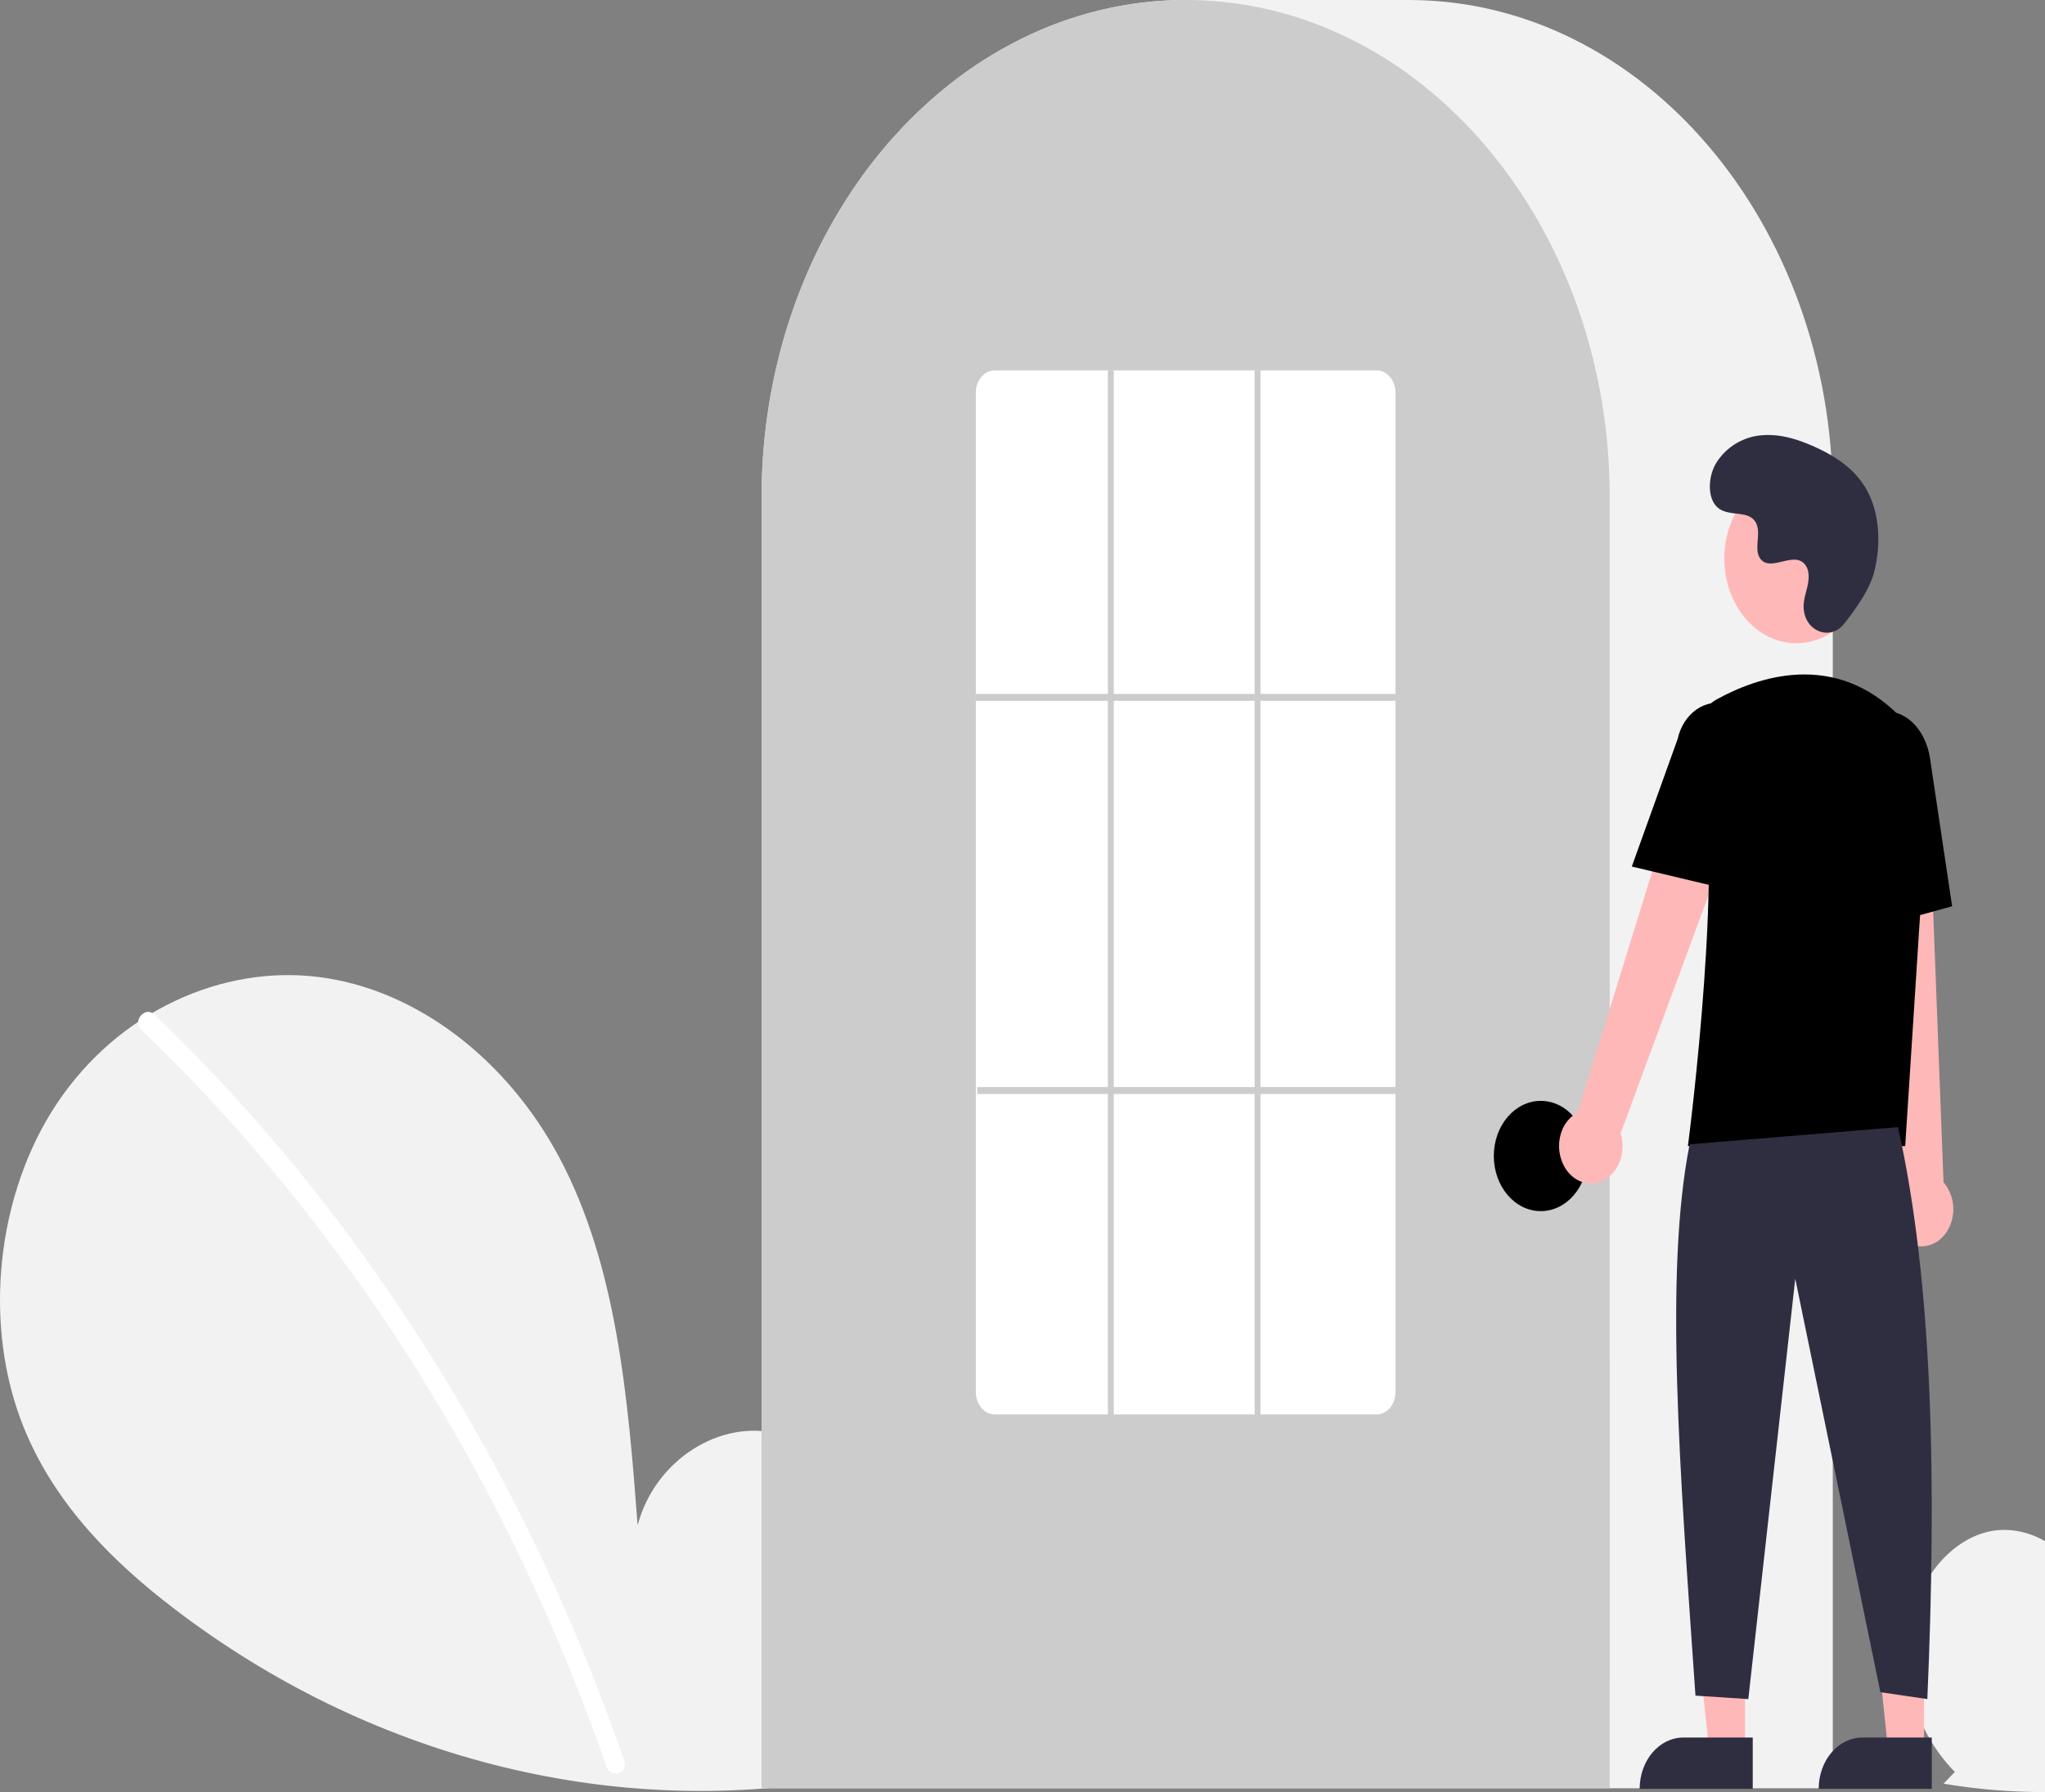 <svg xmlns="http://www.w3.org/2000/svg" xmlns:xlink="http://www.w3.org/1999/xlink" width="712.152" height="624.146" viewBox="0 0 712.152 624.146">
  <rect x="0" y="0" width="712.152" height="624.146" fill="#808080" stroke="none"/>
  <defs>
    <clipPath id="clip-path">
      <rect width="712.152" height="624.146" fill="none"/>
    </clipPath>
  </defs>
  
    <g id="undraw_login_re_4vu2" transform="translate(0 0)">
      <path id="패스_1" data-name="패스 1" d="M831.453,737.5a58.784,58.784,0,0,1-16.485-46.506c1.813-17.37,13.045-33.338,27.613-37.026s31.176,6.522,35.6,23.232c2.435-32.217,5.241-65.784,19.829-93.22,13.209-24.842,36.086-42.618,60.88-45.8s50.9,8.831,66.362,31.81,19.249,56.385,8.419,82.767c-7.978,19.434-22.677,33.9-38.077,45.664-49.764,37.7-109.449,53.034-168.074,43.174Z" transform="translate(-150.698 -120.364)" fill="#f2f2f2"/>
      <path id="패스_2" data-name="패스 2" d="M999.3,546.12a443.349,443.349,0,0,0-56.033,65.334,496.184,496.184,0,0,0-63.112,123.838,2.379,2.379,0,1,0,4.51,1.46C910.064,663.9,950.614,599.7,1002.6,550c2.335-2.232-.991-6.1-3.307-3.883Z" transform="translate(-149.26 -118.807)" fill="#fff"/>
      <path id="패스_3" data-name="패스 3" d="M451.233,747.383c15.635-15.513,25.132-40.019,22.642-63.877s-17.917-45.789-37.927-50.855-42.82,8.958-48.9,31.909c-3.345-44.25-7.2-90.354-27.235-128.037-18.142-34.121-49.564-58.536-83.619-62.9s-69.91,12.129-91.149,43.69-26.439,77.445-11.564,113.68c10.958,26.693,31.146,46.558,52.3,62.72,67.483,51.561,151.2,73.065,230.85,59.3" transform="translate(-165 -133.317)" fill="#f2f2f2"/>
      <path id="패스_4" data-name="패스 4" d="M217.688,484.525A608.95,608.95,0,0,1,294.65,574.26a674.485,674.485,0,0,1,60.694,105.473q14.487,31.452,25.99,64.618c1.561,4.491-4.65,6.446-6.194,2.005A688.482,688.482,0,0,0,325.052,635.08a639.747,639.747,0,0,0-67.176-97.442,594.274,594.274,0,0,0-44.73-47.78c-3.207-3.066,1.362-8.374,4.542-5.333Z" transform="translate(-163.964 -131.178)" fill="#fff"/>
      <path id="패스_5" data-name="패스 5" d="M797.535,812.758H424.5V363.339c0-95.617,66.249-173.408,147.681-173.408h77.674c81.432,0,147.681,77.79,147.681,173.408Z" transform="translate(-159.287 -189.931)" fill="#f2f2f2"/>
      <path id="패스_6" data-name="패스 6" d="M719.862,812.758H424.5V363.338c-.081-36.638,9.8-72.351,28.2-101.938.678-1.086,1.355-2.157,2.053-3.217a161.9,161.9,0,0,1,31.431-35.822c.674-.576,1.351-1.142,2.038-1.708A141.177,141.177,0,0,1,520.391,200.9c.675-.3,1.363-.6,2.051-.891a129.249,129.249,0,0,1,31.793-8.8c.672-.108,1.362-.192,2.052-.277a127.466,127.466,0,0,1,31.79,0c.688.084,1.378.169,2.059.278a129.227,129.227,0,0,1,31.785,8.8c.688.289,1.376.59,2.053.891a140.74,140.74,0,0,1,31.791,19.46c.686.554,1.374,1.12,2.05,1.686A158.368,158.368,0,0,1,676.6,240.725a168.136,168.136,0,0,1,13,17.462c.7,1.056,1.372,2.128,2.049,3.212,18.4,29.587,28.286,65.3,28.2,101.939Z" transform="translate(-159.287 -189.93)" fill="#ccc"/>
      <ellipse id="타원_1" data-name="타원 1" cx="16.352" cy="19.201" rx="16.352" ry="19.201" transform="translate(520.206 383.417)"/>
      <path id="패스_7" data-name="패스 7" d="M595,517.243h-12.53l-5.961-56.748H595Z" transform="translate(12.692 92.123)" fill="#ffb8b8"/>
      <path id="패스_8" data-name="패스 8" d="M573.91,504.28h24.164v17.865H558.7C558.7,512.278,565.507,504.28,573.91,504.28Z" transform="translate(12.3 100.882)" fill="#2f2e41"/>
      <path id="패스_9" data-name="패스 9" d="M656,517.243h-12.53l-5.961-56.748H656Z" transform="translate(14.034 92.123)" fill="#ffb8b8"/>
      <path id="패스_10" data-name="패스 10" d="M634.91,504.28h24.164v17.865H619.7C619.7,512.278,626.507,504.28,634.91,504.28Z" transform="translate(13.642 100.882)" fill="#2f2e41"/>
      <path id="패스_11" data-name="패스 11" d="M698.139,554.749a14.794,14.794,0,0,1-1.475-10.77,12.489,12.489,0,0,1,6.085-8.243L745.342,397.89,766.3,411.321,717.668,543.052c1.937,6.161-.357,13.05-5.34,16.035s-11.079,1.121-14.19-4.337Z" transform="translate(-153.305 -148.328)" fill="#ffb8b8"/>
      <path id="패스_12" data-name="패스 12" d="M814.684,577.737a13.033,13.033,0,0,1-5.348-8.92,14.552,14.552,0,0,1,2.391-10.541L798.533,412.458l23.851,1.28,5.483,143.431a14.656,14.656,0,0,1,1.188,17.16c-3.363,5.248-9.538,6.712-14.372,3.408Z" transform="translate(-151.053 -145.414)" fill="#ffb8b8"/>
      <ellipse id="타원_2" data-name="타원 2" cx="25.102" cy="29.474" rx="25.102" ry="29.474" transform="translate(600.48 165.082)" fill="#ffb8b8"/>
      <path id="패스_13" data-name="패스 13" d="M815.81,549.931H740.133l.091-.692c.136-1.034,13.487-103.731,3.64-137.329-2.046-6.838.629-14.387,6.2-17.5h0c14.075-7.783,41.093-17.366,63.9,5.891,6.8,7.053,10.385,17.453,9.668,28.076Z" transform="translate(-152.339 -150.772)"/>
      <path id="패스_14" data-name="패스 14" d="M755.088,459.043l-34.07-8.116,15.97-44.438c1.975-8.982,9.777-14.384,17.427-12.065s12.25,11.48,10.275,20.463Z" transform="translate(-152.759 -149.129)"/>
      <path id="패스_15" data-name="패스 15" d="M797.1,473.595l-2.048-55.132c-1.553-10.364,3.5-20.161,11.27-21.763s15.363,5.592,16.923,16.033l7.7,51.515Z" transform="translate(-151.136 -148.61)"/>
      <path id="패스_16" data-name="패스 16" d="M813.38,517.049c12.177,54.454,13.505,123.688,10.22,199.209l-16.352-2.4L777.609,569.851,761.257,716.258l-18.4-1.2c-5.5-79.239-10.847-147.264-2.044-192.008Z" transform="translate(-152.426 -124.49)" fill="#2f2e41"/>
      <path id="패스_17" data-name="패스 17" d="M794.294,382.01c-4.683,5.857-13.379,2.713-13.99-5.289a11.323,11.323,0,0,1,.01-1.867c.315-3.544,2.059-6.762,1.641-10.5a6.1,6.1,0,0,0-.859-2.579c-3.732-5.867-12.491,2.624-16.013-2.687-2.159-3.257.379-8.385-1.278-12.025-2.187-4.8-8.665-2.434-12.728-5.066-4.52-2.927-4.25-11.071-1.274-16.024a20.634,20.634,0,0,1,16.274-9.728c6.283-.464,12.523,1.53,18.388,4.214,6.665,3.05,13.274,7.265,17.375,14.146,4.988,8.368,5.468,19.618,2.973,29.4C803.3,369.956,798.119,377.227,794.294,382.01Z" transform="translate(-152.174 -164.676)" fill="#2f2e41"/>
      <path id="패스_19" data-name="패스 19" d="M637.005,661.047H504.143c-3.643.023-6.615-3.421-6.643-7.7V305.129c.028-4.278,3-7.722,6.643-7.7H637.005c3.643-.023,6.615,3.421,6.643,7.7V653.348C643.62,657.626,640.649,661.07,637.005,661.047Z" transform="translate(-157.68 -168.425)" fill="#fff"/>
      <rect id="사각형_1" data-name="사각형 1" width="146.148" height="2.4" transform="translate(339.82 241.679)" fill="#ccc"/>
      <rect id="사각형_2" data-name="사각형 2" width="146.148" height="2.4" transform="translate(340.331 378.617)" fill="#ccc"/>
      <rect id="사각형_3" data-name="사각형 3" width="2.044" height="364.816" transform="translate(385.811 129.006)" fill="#ccc"/>
      <rect id="사각형_4" data-name="사각형 4" width="2.044" height="364.816" transform="translate(436.911 129.006)" fill="#ccc"/>
    </g>
  
</svg>
